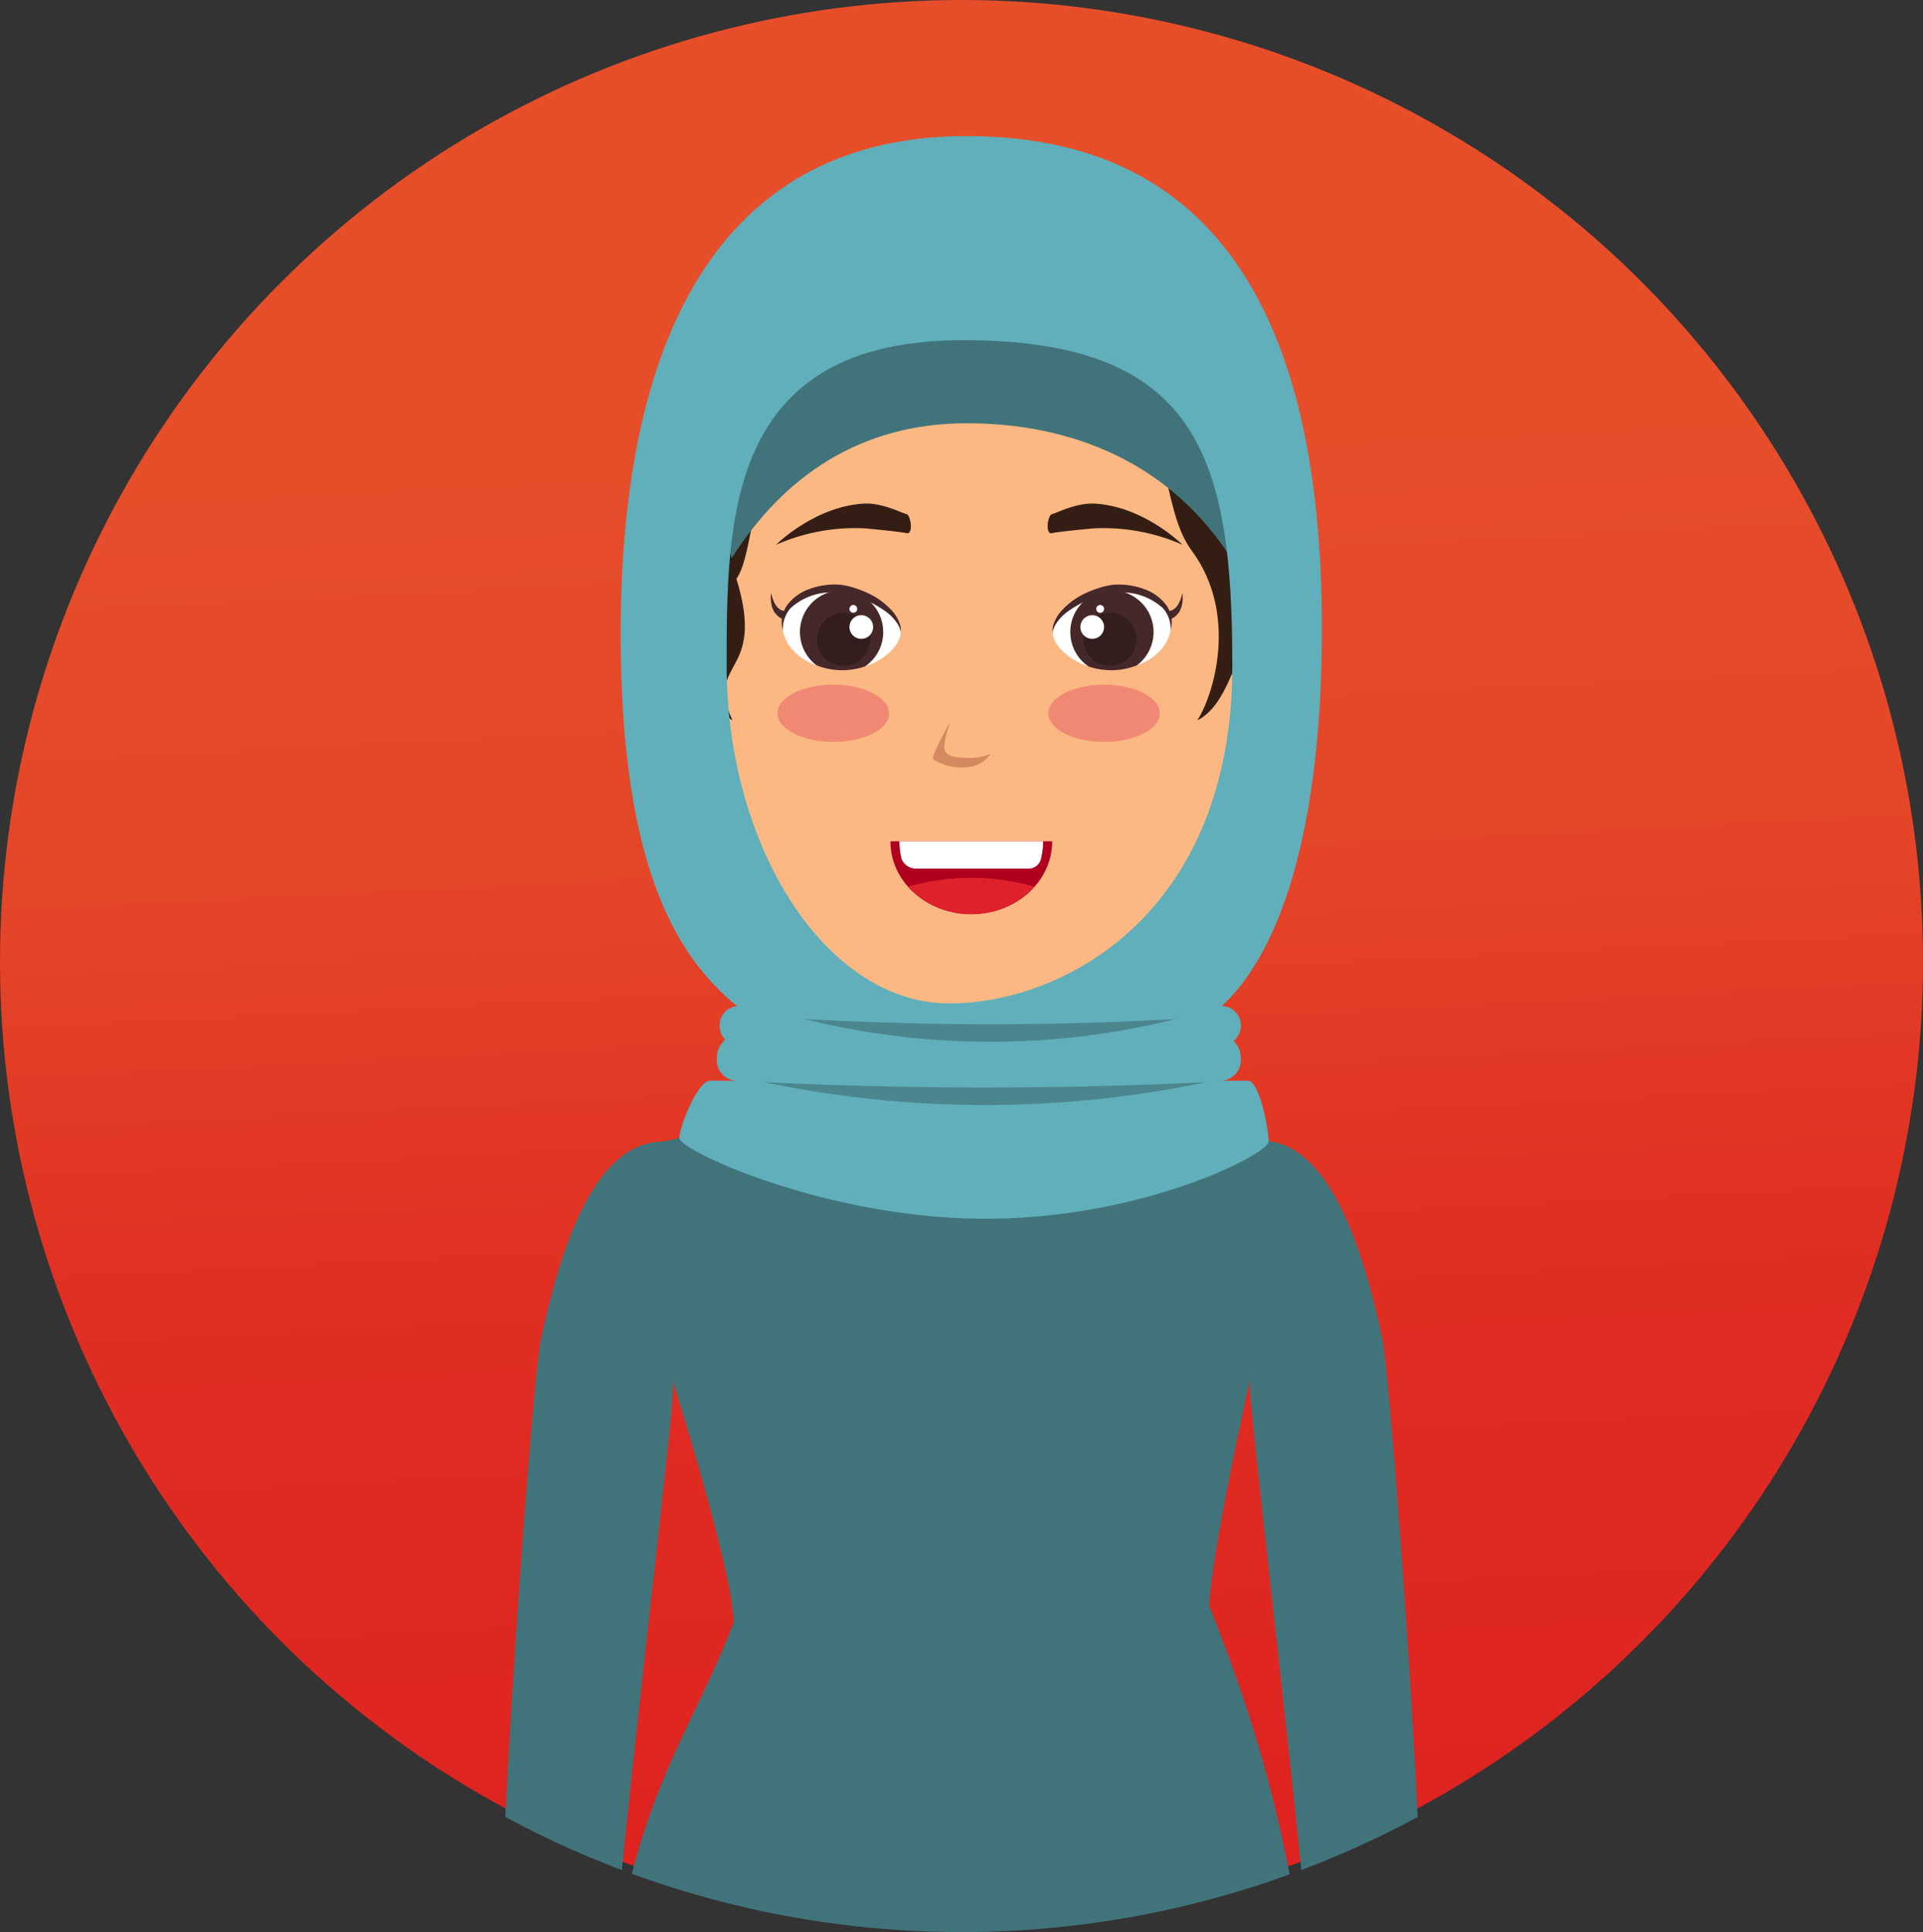 <svg xmlns="http://www.w3.org/2000/svg" xmlns:xlink="http://www.w3.org/1999/xlink" width="203.794" height="204.701" viewBox="0 0 203.794 204.701"><rect x="0" y="0" width="203.794" height="204.701" fill="#333333" stroke="none"/><defs><linearGradient id="a" x1="0.476" x2="0.526" y2="1" gradientUnits="objectBoundingBox"><stop offset="0" stop-color="#de2120"/><stop offset="0.341" stop-color="#e02e22"/><stop offset="0.539" stop-color="#e44528"/><stop offset="0.769" stop-color="#e64e2a"/><stop offset="1" stop-color="#e64e2a"/></linearGradient><clipPath id="c"><circle cx="101.897" cy="101.897" r="101.897" transform="translate(203.794 203.794) rotate(180)" fill="url(#a)"/></clipPath></defs><g transform="translate(-1432.311 -3710.899)"><circle cx="101.897" cy="101.897" r="101.897" transform="translate(1636.105 3914.693) rotate(180)" fill="url(#a)"/><g transform="translate(1432.311 3711.806)" clip-path="url(#c)"><g transform="translate(-2082.379 -126.078)"><path d="M2187.477,926.122c-2.007,5.9-18.555,27.652-13.28,27.652,2.381,0,9-.725,11.873-4.15,4.1-4.9,10.1-10.5,12.6-14.311,1.2-1.821-1.068-5.534-1.463-7.551Z" transform="translate(-19.141 -374.22)" fill="#524140"/><path d="M2201.143,771.29s-5.786,8.147-11.173,6.305c-2.488-.849,2.127-6.9,2.595-13.063s-8.184-61.84-8.184-67.842,2.145-16.771,2.145-16.771-5.486-33.048-5.07-66.971c.188-15.637,24.448-24.125,25.782-3.455s-1.3,71.295-1.3,71.295,1.33,5.831,0,15.9C2204.789,705.358,2201.143,771.29,2201.143,771.29Z" transform="translate(-23.075 -217.747)" fill="#fcb883"/><path d="M2256.89,926.122c2.007,5.9,18.555,27.652,13.284,27.652-2.381,0-9.008-.725-11.873-4.15-4.109-4.9-10.1-10.5-12.606-14.311-1.2-1.821,1.073-5.534,1.463-7.551Z" transform="translate(-53.486 -374.22)" fill="#524140"/><path d="M2242.134,771.8s5.791,8.147,11.178,6.305c2.488-.849-2.128-6.9-2.6-13.063s8.184-61.84,8.184-67.842-2.145-16.771-2.145-16.771,5.486-33.048,5.074-66.971c-.193-15.637-25.413-23.2-26.744-2.531s2.256,70.371,2.256,70.371-1.329,5.831,0,15.9C2238.492,705.868,2242.134,771.8,2242.134,771.8Z" transform="translate(-48.462 -218.256)" fill="#fcb883"/><path d="M2202.93,333.721h28.695v-10.6s-3.037-2.788-12.7-2.788-13.529,1.861-13.529,1.861Z" transform="translate(-33.303 -85.995)" fill="#732821"/><path d="M2316.72,533.489c1.406,5.576.995,12.61-1.536,13.245-2.2.553-5.228-4.6-6.824-9.024-.245-.678.163,3.434-1.857,3.1-1.2-.2-1.781-6.685-1.205-8.12,1.677-4.193,3.071-5.724,4.795-6.16C2312.624,525.89,2315.313,527.9,2316.72,533.489Z" transform="translate(-81.902 -184.045)" fill="#fcb883"/><path d="M2180.8,350.128h49.266l4.465-24.05-20.824-4.461v-13.7h-16.548v13.7l-20.82,4.461Z" transform="translate(-20.651 -80.09)" fill="#fcb883"/><path d="M2216.054,310.71s3.719,5.58,8.552,5.58,8-5.58,8-5.58v-2.788h-16.548Z" transform="translate(-39.547 -80.09)" fill="#d4895e"/><path d="M2233.242,217.1c-2.822,8.922-15.754,25.034-27.511,25.034-10.577,0-24.448-13.384-27.738-25.034s-2.119-25.036-2.119-25.036c0-15.865,4.705-32.969,29.857-32.969s29.862,19.829,29.862,35.2C2235.593,194.293,2236.061,208.174,2233.242,217.1Z" transform="translate(-20.334 -9.279)" fill="#fcb883"/><path d="M2165.583,246.746c1.592,5.243,4.517,7.332,5.73,4.587,1.179-2.668,3.6-4.135,2.865-8.583s-4.757-9.164-7.24-7.817C2163.061,237.035,2164.279,242.442,2165.583,246.746Z" transform="translate(-14.932 -45.252)" fill="#fcb883"/><path d="M2290.43,244.413c-1.591,5.243-5.79,8.641-7,5.9-1.184-2.67-3.611-4.137-2.865-8.587s5.426-9.132,7.909-7.787C2292.352,236.043,2291.734,240.113,2290.43,244.413Z" transform="translate(-70.174 -44.778)" fill="#fcb883"/><path d="M2224.051,202.435c4.7-2.353,4.178-12.45,10.084-12.45,4.156-20.449-5.722-48.419-33.979-48.419-30.029,0-37.239,30.434-36.012,49.607,5.421-3.547,3.247,6.678,10.654,11.261-3-6.445,3.611-4.617.412-15,3.114-4.4-.708-22.375,24.358-22.375s18.958,12.706,23.9,19.4S2225.814,199.711,2224.051,202.435Z" transform="translate(-14.788 -0.941)" fill="#341e13"/><path d="M2301.522,363.628c.884,4.184,4.876,57.531,4.465,76.6-1.146,2.235-9.6,5.335-10.9,3.633-1.814-25.7-7.626-71.376-7.626-75.758,0-5.8-4.757-25.545,1.047-25.545S2298.55,349.5,2301.522,363.628Z" transform="translate(-72.649 -96.569)" fill="#41747a"/><path d="M2133.735,533.726c-1.407,5.578-1,12.611,1.531,13.247,2.2.551,5.233-4.6,6.824-9.026.245-.678-.158,3.434,1.861,3.1,1.2-.2,1.776-6.685,1.2-8.12-1.677-4.195-3.071-5.726-4.791-6.16C2137.826,526.127,2135.137,528.146,2133.735,533.726Z" transform="translate(0 -184.158)" fill="#fcb883"/><path d="M2216.176,383.844c.249-5.949,4.285-23.785,4.285-23.785l1.047-25.544-11.4-2.441-6.142-6.421-17.062,1.8-11.032-1.669-6.142,6.417-11.4,2.442,1.047,25.547s6.163,19.4,6.412,25.351c-5.76,15.162-13.361,20.586-14.768,58.79s-6.224,204.318-6.224,204.318h94.208s-8.278-186.8-10.925-212.83S2221.4,396.982,2216.176,383.844Z" transform="translate(-5.648 -88.526)" fill="#41747a"/><path d="M2141.722,363.869c-.884,4.184-4.881,57.533-4.465,76.6,1.141,2.237,9.591,5.334,10.9,3.629,1.814-25.692,7.626-71.372,7.626-75.749,0-5.8,4.757-25.547-1.047-25.547S2144.694,349.74,2141.722,363.869Z" transform="translate(-2.042 -96.683)" fill="#41747a"/><g transform="translate(2164.068 187.099)"><g transform="translate(0 0.871)"><path d="M2193.522,234.66l-.39-.255a3.379,3.379,0,0,1-.42-.451,3.53,3.53,0,0,1-.253-.559,3.829,3.829,0,0,1-.1-1.514,3.743,3.743,0,0,0,.5,1.33,2.87,2.87,0,0,0,.309.352c.12.058.172.122.275.169.266.077.446.127.446.127a.446.446,0,0,1-.249.858A.381.381,0,0,1,2193.522,234.66Z" transform="translate(-2192.325 -231.881)" fill="#452829"/></g><path d="M2207.2,235.651c0,1.628-2.681,3.97-6.018,3.97-4.079,0-6.537-2.368-6.537-4.879s3.53-4.191,6.506-3.64C2204.441,231.714,2207.2,233.861,2207.2,235.651Z" transform="translate(-2193.431 -230.59)" fill="#fff"/><path d="M2207.04,235.822a4.405,4.405,0,0,1-1.935,3.648,7.477,7.477,0,0,1-5.113-.109,4.412,4.412,0,1,1,7.047-3.539Z" transform="translate(-2195.128 -230.786)" fill="#452829"/><g transform="translate(1.157)"><path d="M2194.658,235.092a4.165,4.165,0,0,1-.12-.727,3.073,3.073,0,0,1,.553-1.934,4.969,4.969,0,0,1,2.3-1.707,7.864,7.864,0,0,1,3.247-.491,7.679,7.679,0,0,1,1.635.356,10.7,10.7,0,0,1,1.488.59,7.831,7.831,0,0,1,2.294,1.647,3.976,3.976,0,0,1,1.034,1.707,2.271,2.271,0,0,1,.055.748,2.28,2.28,0,0,0-.218-.686,4.534,4.534,0,0,0-1.219-1.4,10.928,10.928,0,0,0-3.667-1.808,11.722,11.722,0,0,0-1.479-.294,6.453,6.453,0,0,0-5.092,1.634A3.317,3.317,0,0,0,2194.658,235.092Z" transform="translate(-2194.533 -230.219)" fill="#452829"/></g><path d="M2207.272,238.743a2.814,2.814,0,1,1-2.814-2.811A2.814,2.814,0,0,1,2207.272,238.743Z" transform="translate(-2196.759 -232.937)" fill="#331e1d"/><path d="M2208.224,237.675a1.254,1.254,0,1,0,1.256-1.257A1.253,1.253,0,0,0,2208.224,237.675Z" transform="translate(-2199.89 -233.168)" fill="#fff"/><path d="M2209.047,234.768a.411.411,0,1,1-.407-.412A.41.41,0,0,1,2209.047,234.768Z" transform="translate(-2199.89 -232.187)" fill="#fff"/></g><g transform="translate(2193.933 187.099)"><g transform="translate(11.898 0.871)"><path d="M2272.315,233.859l.446-.127c.1-.047.15-.112.275-.169a3.3,3.3,0,0,0,.309-.352,3.791,3.791,0,0,0,.5-1.33,3.818,3.818,0,0,1-.1,1.514,3.155,3.155,0,0,1-.249.558,3.059,3.059,0,0,1-.424.452c-.232.154-.386.255-.386.255a.446.446,0,0,1-.493-.744A.468.468,0,0,1,2272.315,233.859Z" transform="translate(-2271.993 -231.881)" fill="#452829"/></g><path d="M2249.314,235.651c0,1.628,2.681,3.97,6.022,3.97,4.079,0,6.532-2.368,6.532-4.879s-3.53-4.191-6.507-3.64C2252.08,231.714,2249.314,233.861,2249.314,235.651Z" transform="translate(-2249.304 -230.59)" fill="#fff"/><path d="M2252.873,235.822a4.414,4.414,0,0,0,1.93,3.648,7.475,7.475,0,0,0,5.113-.109,4.411,4.411,0,1,0-7.043-3.539Z" transform="translate(-2250.998 -230.786)" fill="#452829"/><g transform="translate(0)"><path d="M2261.8,235.092a3.316,3.316,0,0,0-.81-2.361,6.467,6.467,0,0,0-5.1-1.634,12.034,12.034,0,0,0-1.479.294,11.031,11.031,0,0,0-3.667,1.808,4.572,4.572,0,0,0-1.214,1.4,2.4,2.4,0,0,0-.223.686,2.305,2.305,0,0,1,.056-.748,4.019,4.019,0,0,1,1.033-1.707,7.894,7.894,0,0,1,2.295-1.647,10.759,10.759,0,0,1,1.492-.59,7.692,7.692,0,0,1,1.63-.356,7.881,7.881,0,0,1,3.251.491,4.991,4.991,0,0,1,2.3,1.707,3.128,3.128,0,0,1,.553,1.934A4.274,4.274,0,0,1,2261.8,235.092Z" transform="translate(-2249.296 -230.219)" fill="#452829"/></g><path d="M2255.541,238.743a2.811,2.811,0,1,0,2.809-2.811A2.81,2.81,0,0,0,2255.541,238.743Z" transform="translate(-2252.267 -232.937)" fill="#331e1d"/><path d="M2257.42,237.675a1.254,1.254,0,1,1-1.256-1.257A1.256,1.256,0,0,1,2257.42,237.675Z" transform="translate(-2251.968 -233.168)" fill="#fff"/><path d="M2258.118,234.768a.414.414,0,1,0,.412-.412A.414.414,0,0,0,2258.118,234.768Z" transform="translate(-2253.493 -232.187)" fill="#fff"/></g><path d="M2231.229,261.279a3.247,3.247,0,0,1-2.711,1.444,5.394,5.394,0,0,1-3.371-.858c-.275-.309,1.831-4.03,1.831-4.03s-.982,2.6-.541,3.241,1.656.635,2.23.635A5.328,5.328,0,0,0,2231.229,261.279Z" transform="translate(-43.862 -56.259)" fill="#d4895e"/><path d="M2233.648,282.128c0,4.263-3.839,7.716-8.574,7.716s-8.57-3.453-8.57-7.716Z" transform="translate(-39.761 -67.818)" fill="#af0020"/><path d="M2220.071,290.436a9.172,9.172,0,0,0,13.4,0,24.166,24.166,0,0,0-13.4,0Z" transform="translate(-41.459 -71.319)" fill="#de212b"/><path d="M2233.3,284.095a7.818,7.818,0,0,0,.253-1.967h-15.227a7.752,7.752,0,0,0,.232,1.875,1.659,1.659,0,0,0,1.352,1.008h12.176A1.338,1.338,0,0,0,2233.3,284.095Z" transform="translate(-40.629 -67.818)" fill="#fff"/><path d="M2262.587,218.22a20.815,20.815,0,0,0-9.389-1.741c-1.836.171-3.749.362-4.469.513s-.438-1.943.038-2.029,2.578-1.244,4.607-1.1C2258.573,214.21,2262.587,218.22,2262.587,218.22Z" transform="translate(-54.885 -35.33)" fill="#341e13"/><path d="M2193.381,218.22a20.8,20.8,0,0,1,9.389-1.741c1.836.171,3.744.362,4.465.513s.438-1.943-.042-2.029-2.569-1.244-4.6-1.1C2197.391,214.21,2193.381,218.22,2193.381,218.22Z" transform="translate(-28.76 -35.33)" fill="#341e13"/><path d="M2260.243,253.5c0,1.675-2.646,3.033-5.911,3.033s-5.91-1.358-5.91-3.033,2.642-3.037,5.91-3.037S2260.243,251.825,2260.243,253.5Z" transform="translate(-54.948 -52.754)" fill="#f08973"/><path d="M2205.5,253.5c0,1.675-2.646,3.033-5.911,3.033s-5.91-1.358-5.91-3.033,2.642-3.037,5.91-3.037S2205.5,251.825,2205.5,253.5Z" transform="translate(-28.9 -52.754)" fill="#f08973"/><path d="M2208.729,184.467c11.233,0,21.7,4.276,28.133,14.5,0-20.682-14.721-29-27.571-29s-29.72,13.325-25.5,28.815C2189.333,190.045,2197.5,184.467,2208.729,184.467Z" transform="translate(-23.884 -14.453)" fill="#41747a"/><path d="M2198.336,139.59c-24.637.133-36.549,19.488-36.36,53.519.154,29.119,8.75,36.8,16.179,41.345,6.159,2.88,37.5,2.711,43.613-.236,7.06-2.589,14.823-14.894,14.506-44.071C2235.939,159.486,2225.555,139.44,2198.336,139.59Zm28.458,56.128c0,26.308-17.954,35.768-29.99,35.768-13,0-23.6-16.481-23.6-35.768,0-15.619,0-34.507,25.062-34.507S2226.794,173.78,2226.794,195.719Z" transform="translate(-13.817 0)" fill="#60afba"/><path d="M2234.1,323.326h-2.745a2.2,2.2,0,0,0,1.994-2.368,2.517,2.517,0,0,0-.755-1.838,2.1,2.1,0,0,0,.755-1.621,2.035,2.035,0,0,0-1.986-2.082H2180.1a2.038,2.038,0,0,0-1.986,2.082,2.127,2.127,0,0,0,.6,1.488,2.5,2.5,0,0,0-.9,1.971,2.207,2.207,0,0,0,1.994,2.368h-2.749c-1.218,0-3.208,4.774-3.208,6.08s15.57,8.544,32.413,8.544,30.037-6.876,30.037-8.18S2235.323,323.326,2234.1,323.326Z" transform="translate(-19.472 -83.656)" fill="#60afba"/><path d="M2238.456,318.031a81.557,81.557,0,0,1-39.413,0s8.823.558,19.709.558S2238.456,318.031,2238.456,318.031Z" transform="translate(-31.454 -84.9)" fill="#4b868e"/><path d="M2237.852,330.8a114.327,114.327,0,0,1-46.77,0s10.47.56,23.385.56S2237.852,330.8,2237.852,330.8Z" transform="translate(-27.666 -90.973)" fill="#4b868e"/></g></g></g></svg>